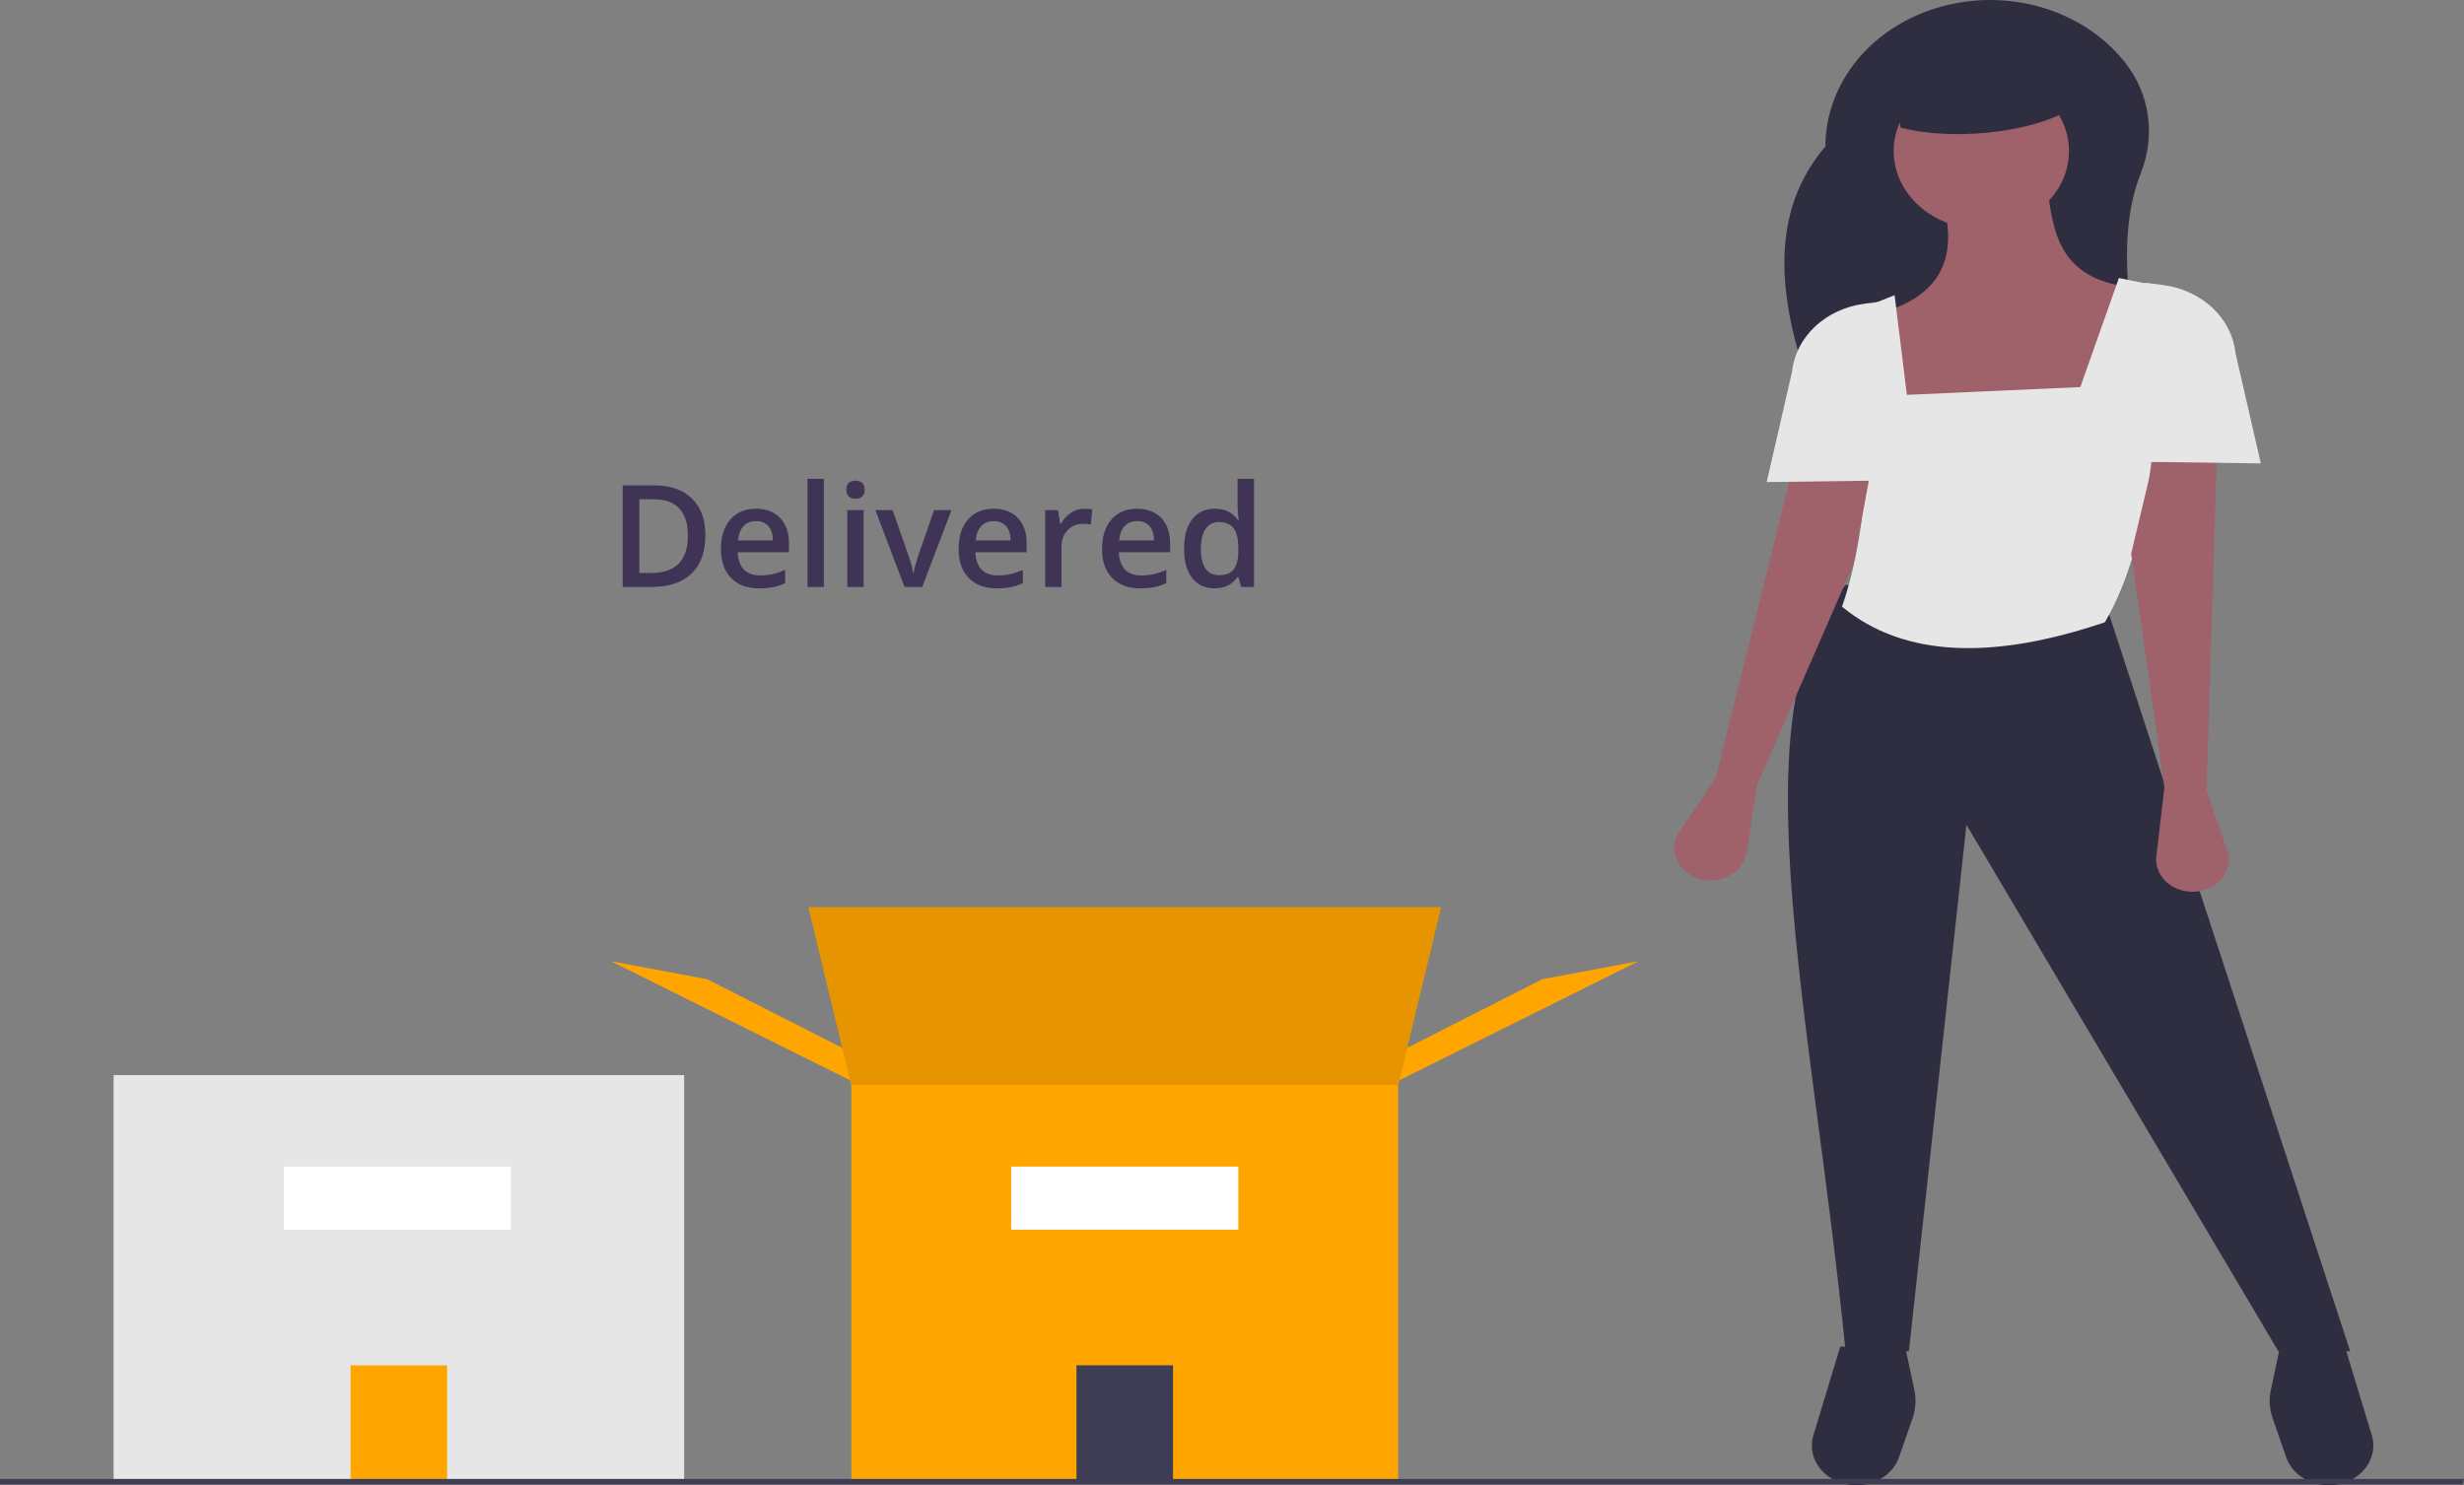 <svg width="554" height="334" viewBox="0 0 554 334" fill="none" xmlns="http://www.w3.org/2000/svg">
<rect x="0" y="0" width="554" height="334" fill="#808080" stroke="none"/>
<g clip-path="url(#clip0)">
<path d="M484.481 96.329H410.417C400.393 72.201 396.039 49.767 410.417 32.927C410.417 28.603 411.375 24.321 413.236 20.326C415.097 16.331 417.825 12.702 421.263 9.644C424.702 6.587 428.785 4.161 433.277 2.506C437.77 0.852 442.586 9.05166e-06 447.449 9.05166e-06H447.449C453.359 -0.004 459.184 1.252 464.436 3.661C469.689 6.071 474.215 9.565 477.636 13.85C483.488 21.158 484.661 30.579 481.305 39.04C475.324 54.12 478.976 74.696 484.481 96.329Z" fill="#2F2E41"/>
<path d="M523.596 334C521.453 334 519.366 333.389 517.642 332.257C515.918 331.124 514.647 329.531 514.017 327.709L510.966 318.892C510.26 316.851 510.124 314.689 510.57 312.591L512.648 302.824H527.225L533.273 322.768C533.674 324.089 533.727 325.474 533.429 326.816C533.13 328.159 532.488 329.422 531.553 330.508C530.617 331.594 529.413 332.474 528.033 333.079C526.653 333.685 525.135 334 523.596 334Z" fill="#2F2E41"/>
<path d="M417.394 334C419.537 334 421.624 333.389 423.348 332.257C425.073 331.124 426.343 329.531 426.973 327.709L430.025 318.892C430.731 316.851 430.866 314.689 430.42 312.591L428.342 302.824H413.766L407.717 322.768C407.317 324.089 407.263 325.474 407.562 326.816C407.86 328.159 408.502 329.422 409.438 330.508C410.374 331.594 411.578 332.474 412.958 333.079C414.337 333.685 415.855 334 417.394 334Z" fill="#2F2E41"/>
<path d="M528.407 303.875H512.254L442.13 185.478L429.194 303.875H414.948C407.639 229.318 389.857 158.3 414.948 131.533L473.647 136.437L528.407 303.875Z" fill="#2F2E41"/>
<path d="M445.479 51.492C456.358 51.492 465.177 43.651 465.177 33.978C465.177 24.305 456.358 16.463 445.479 16.463C434.6 16.463 425.781 24.305 425.781 33.978C425.781 43.651 434.6 51.492 445.479 51.492Z" fill="#9F616A"/>
<path d="M473.253 101.409H429.524L422.039 70.583C436.561 66.769 440.023 57.897 437.009 46.063L460.646 44.662C461.986 54.194 464.437 63.082 479.556 64.628L473.253 101.409Z" fill="#9F616A"/>
<path d="M473.253 139.94C448.443 148.316 428.26 148.055 414.16 136.437C420.522 117.78 420.903 94.806 418.099 69.532L425.978 66.379L428.736 88.798L467.738 87.047L476.405 62.526L485.072 64.278C485.736 94.679 483.688 122.029 473.253 139.94Z" fill="#E6E6E6"/>
<path d="M496.102 177.771L500.734 191.157C501.11 192.242 501.194 193.389 500.979 194.508C500.765 195.626 500.258 196.684 499.5 197.597C498.742 198.51 497.753 199.252 496.614 199.763C495.475 200.274 494.217 200.54 492.941 200.54C491.798 200.54 490.669 200.327 489.625 199.914C488.581 199.501 487.647 198.897 486.882 198.143C486.118 197.388 485.54 196.499 485.186 195.533C484.833 194.567 484.712 193.546 484.83 192.536L486.647 177.071L479.162 124.527L484.678 101.408H498.466L496.102 177.771Z" fill="#9F616A"/>
<path d="M385.765 174.987L377.625 186.977C376.965 187.948 376.571 189.044 376.475 190.175C376.378 191.306 376.581 192.442 377.068 193.491C377.555 194.54 378.312 195.472 379.278 196.214C380.244 196.955 381.393 197.484 382.631 197.759C383.739 198.005 384.893 198.041 386.018 197.865C387.143 197.689 388.214 197.305 389.162 196.738C390.109 196.17 390.912 195.432 391.518 194.571C392.124 193.71 392.52 192.745 392.68 191.74L395.129 176.344L416.703 126.976L421.054 103.335L404.271 100.389L385.765 174.987Z" fill="#9F616A"/>
<path d="M508.315 104.211L482.314 103.861V63.577L486.317 64.097C490.566 64.647 494.483 66.453 497.439 69.222C500.395 71.992 502.217 75.565 502.613 79.367L508.315 104.211Z" fill="#E6E6E6"/>
<path d="M397.22 108.414L423.221 108.064V67.781L419.217 68.3C414.968 68.851 411.051 70.656 408.096 73.426C405.14 76.196 403.318 79.769 402.922 83.57L397.22 108.414Z" fill="#E6E6E6"/>
<path d="M463.601 25.571C455.234 29.781 439.153 31.706 427.357 28.724L423.418 10.509H462.419L463.601 25.571Z" fill="#2F2E41"/>
<path d="M153.829 241.774H25.532V333.716H153.829V241.774Z" fill="#E6E6E6"/>
<path d="M100.531 307.042H78.829V333.149H100.531V307.042Z" fill="#FFA500"/>
<path d="M311.504 244.489L314.919 236.393L346.79 220.199L368.416 216.151L311.504 244.489Z" fill="#FFA500"/>
<path d="M194.266 244.489L190.851 236.393L158.981 220.199L137.354 216.151L194.266 244.489Z" fill="#FFA500"/>
<path d="M313.781 246.513H191.989L181.745 204.006H324.025L313.781 246.513Z" fill="#FFA500"/>
<path opacity="0.1" d="M313.781 246.513H191.989L181.745 204.006H324.025L313.781 246.513Z" fill="black"/>
<path d="M314.35 243.983H191.42V333.716H314.35V243.983Z" fill="#FFA500"/>
<path d="M263.736 307.028H242.034V333.135H263.736V307.028Z" fill="#3F3D56"/>
<path d="M553.747 333.824H0V332.586H554L553.747 333.824Z" fill="#3F3D56"/>
<path d="M278.417 262.347H227.353V276.536H278.417V262.347Z" fill="white"/>
<path d="M114.873 262.347H63.81V276.536H114.873V262.347Z" fill="white"/>
<path d="M158.594 120.359C158.594 124.13 157.547 127.016 155.453 129.016C153.359 131.005 150.344 132 146.406 132H140.016V109.156H147.078C150.714 109.156 153.542 110.135 155.562 112.094C157.583 114.052 158.594 116.807 158.594 120.359ZM154.656 120.484C154.656 115.016 152.099 112.281 146.984 112.281H143.75V128.859H146.406C151.906 128.859 154.656 126.068 154.656 120.484ZM170.672 132.312C167.984 132.312 165.88 131.531 164.359 129.969C162.849 128.396 162.094 126.234 162.094 123.484C162.094 120.661 162.797 118.443 164.203 116.828C165.609 115.214 167.542 114.406 170 114.406C172.281 114.406 174.083 115.099 175.406 116.484C176.729 117.87 177.391 119.776 177.391 122.203V124.188H165.875C165.927 125.865 166.38 127.156 167.234 128.062C168.089 128.958 169.292 129.406 170.844 129.406C171.865 129.406 172.812 129.312 173.688 129.125C174.573 128.927 175.521 128.604 176.531 128.156V131.141C175.635 131.568 174.729 131.87 173.812 132.047C172.896 132.224 171.849 132.312 170.672 132.312ZM170 117.188C168.833 117.188 167.896 117.557 167.188 118.297C166.49 119.036 166.073 120.115 165.938 121.531H173.781C173.76 120.104 173.417 119.026 172.75 118.297C172.083 117.557 171.167 117.188 170 117.188ZM185.234 132H181.562V107.688H185.234V132ZM194.172 132H190.5V114.719H194.172V132ZM190.281 110.141C190.281 109.484 190.458 108.979 190.812 108.625C191.177 108.271 191.693 108.094 192.359 108.094C193.005 108.094 193.505 108.271 193.859 108.625C194.224 108.979 194.406 109.484 194.406 110.141C194.406 110.766 194.224 111.26 193.859 111.625C193.505 111.979 193.005 112.156 192.359 112.156C191.693 112.156 191.177 111.979 190.812 111.625C190.458 111.26 190.281 110.766 190.281 110.141ZM203.375 132L196.812 114.719H200.688L204.203 124.766C204.807 126.453 205.172 127.818 205.297 128.859H205.422C205.516 128.109 205.88 126.745 206.516 124.766L210.031 114.719H213.938L207.344 132H203.375ZM224.109 132.312C221.422 132.312 219.318 131.531 217.797 129.969C216.286 128.396 215.531 126.234 215.531 123.484C215.531 120.661 216.234 118.443 217.641 116.828C219.047 115.214 220.979 114.406 223.438 114.406C225.719 114.406 227.521 115.099 228.844 116.484C230.167 117.87 230.828 119.776 230.828 122.203V124.188H219.312C219.365 125.865 219.818 127.156 220.672 128.062C221.526 128.958 222.729 129.406 224.281 129.406C225.302 129.406 226.25 129.312 227.125 129.125C228.01 128.927 228.958 128.604 229.969 128.156V131.141C229.073 131.568 228.167 131.87 227.25 132.047C226.333 132.224 225.286 132.312 224.109 132.312ZM223.438 117.188C222.271 117.188 221.333 117.557 220.625 118.297C219.927 119.036 219.51 120.115 219.375 121.531H227.219C227.198 120.104 226.854 119.026 226.188 118.297C225.521 117.557 224.604 117.188 223.438 117.188ZM243.766 114.406C244.505 114.406 245.115 114.458 245.594 114.562L245.234 117.984C244.714 117.859 244.172 117.797 243.609 117.797C242.141 117.797 240.948 118.276 240.031 119.234C239.125 120.193 238.672 121.438 238.672 122.969V132H235V114.719H237.875L238.359 117.766H238.547C239.12 116.734 239.865 115.917 240.781 115.312C241.708 114.708 242.703 114.406 243.766 114.406ZM256.359 132.312C253.672 132.312 251.568 131.531 250.047 129.969C248.536 128.396 247.781 126.234 247.781 123.484C247.781 120.661 248.484 118.443 249.891 116.828C251.297 115.214 253.229 114.406 255.688 114.406C257.969 114.406 259.771 115.099 261.094 116.484C262.417 117.87 263.078 119.776 263.078 122.203V124.188H251.562C251.615 125.865 252.068 127.156 252.922 128.062C253.776 128.958 254.979 129.406 256.531 129.406C257.552 129.406 258.5 129.312 259.375 129.125C260.26 128.927 261.208 128.604 262.219 128.156V131.141C261.323 131.568 260.417 131.87 259.5 132.047C258.583 132.224 257.536 132.312 256.359 132.312ZM255.688 117.188C254.521 117.188 253.583 117.557 252.875 118.297C252.177 119.036 251.76 120.115 251.625 121.531H259.469C259.448 120.104 259.104 119.026 258.438 118.297C257.771 117.557 256.854 117.188 255.688 117.188ZM273.078 132.312C270.922 132.312 269.24 131.531 268.031 129.969C266.823 128.406 266.219 126.214 266.219 123.391C266.219 120.557 266.828 118.354 268.047 116.781C269.276 115.198 270.974 114.406 273.141 114.406C275.411 114.406 277.141 115.245 278.328 116.922H278.516C278.339 115.682 278.25 114.703 278.25 113.984V107.688H281.938V132H279.062L278.422 129.734H278.25C277.073 131.453 275.349 132.312 273.078 132.312ZM274.062 129.344C275.573 129.344 276.672 128.922 277.359 128.078C278.047 127.224 278.401 125.844 278.422 123.938V123.422C278.422 121.245 278.068 119.698 277.359 118.781C276.651 117.865 275.542 117.406 274.031 117.406C272.74 117.406 271.745 117.932 271.047 118.984C270.349 120.026 270 121.516 270 123.453C270 125.37 270.339 126.833 271.016 127.844C271.693 128.844 272.708 129.344 274.062 129.344Z" fill="#3F3356"/>
</g>
<defs>
<clipPath id="clip0">
<rect width="554" height="334" fill="white"/>
</clipPath>
</defs>
</svg>

